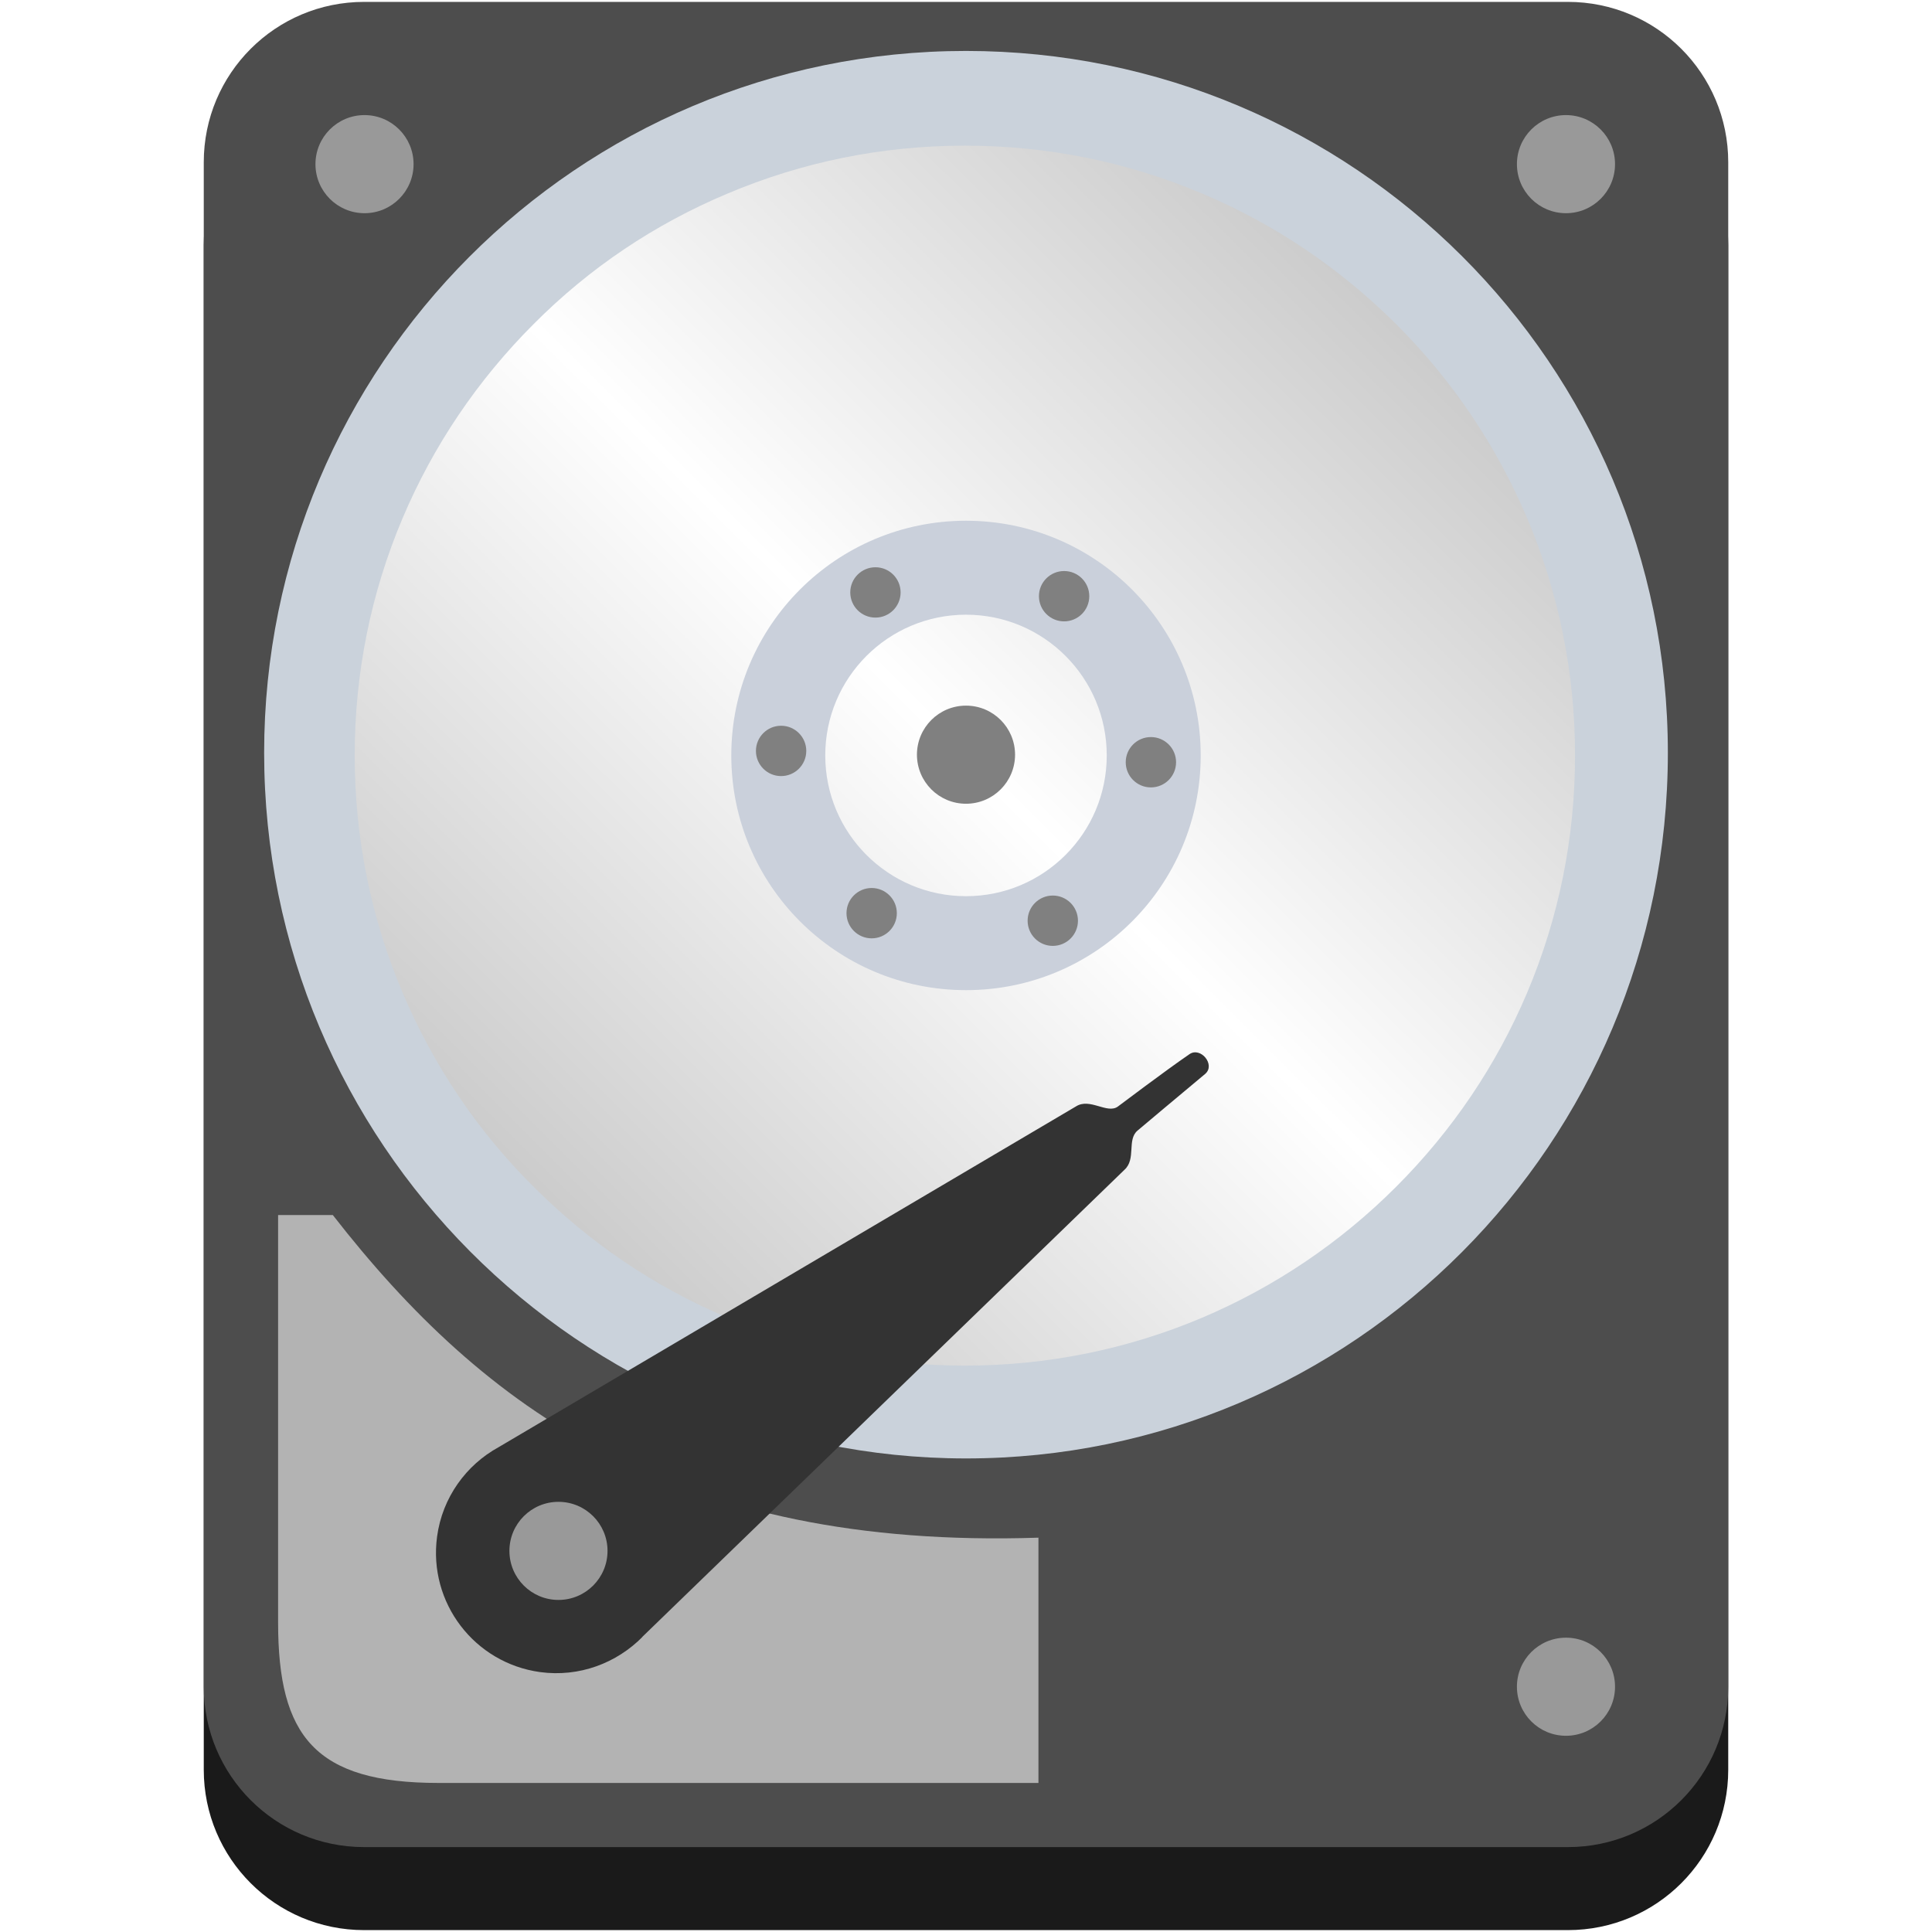 <?xml version="1.0" encoding="UTF-8"?>
<svg width="512" height="512" version="1.1" viewBox="0 0 512 512" xmlns="http://www.w3.org/2000/svg">
 <defs>
  <linearGradient id="a" x1="367" x2="140" y1="84" y2="312" gradientUnits="userSpaceOnUse">
   <stop style="stop-color:#ccc" offset="0"/>
   <stop style="stop-color:#fff" offset=".5"/>
   <stop style="stop-color:#ccc" offset="1"/>
  </linearGradient>
 </defs>
 <path d="m458 469c0 23.5-19 42.5-42.5 42.5h-319c-23.5 0-42.5-19-42.5-42.5v-404c0-23.5 19-42.5 42.5-42.5h319c23.5 0 42.5 19 42.5 42.5z" style="fill:#1a1a1a"/>
 <path d="m458 447c0 23.5-19 42.5-42.5 42.5h-319c-23.5 0-42.5-19-42.5-42.5v-404c0-23.5 19-42.5 42.5-42.5h319c23.5 0 42.5 19 42.5 42.5z" style="fill:#4d4d4d"/>
 <path d="m73.7 322v108c0 30.1 9.78 42.5 42.5 42.5h159v-65c-95.9 3.15-147-34.1-187-85.5z" style="fill:#b3b3b3"/>
 <path d="m256 374c-46.5 0-90.2-18.1-123-51-32.9-32.9-51-76.6-51-123 0-46.5 18.1-90.2 51-123 32.9-32.9 76.6-51 123-51s90.2 18.1 123 51c32.9 32.9 51 76.6 51 123 0 46.5-18.1 90.2-51 123-32.9 32.9-76.6 51-123 51z" fill="url(#a)"/>
 <path d="m256 13.5c-103 0-186 83.5-186 186 0 103 83.5 187 186 187s186-83.5 186-187c0-103-83.5-186-186-186zm114 301c-14.8 14.8-32.1 26.5-51.4 34.7-19.9 8.41-41.1 12.7-62.9 12.7s-43-4.26-62.9-12.7c-19.3-8.16-36.5-19.8-51.4-34.7-14.9-14.8-26.5-32.1-34.7-51.4-8.41-19.9-12.7-41.1-12.7-62.9s4.28-43 12.7-62.9c8.14-19.2 19.8-36.5 34.7-51.4 14.8-14.9 32.1-26.5 51.4-34.6 19.9-8.42 41.1-12.7 62.9-12.7s43 4.27 62.9 12.7c19.3 8.13 36.5 19.8 51.4 34.6 14.9 14.9 26.5 32.1 34.7 51.4 8.41 19.9 12.7 41.1 12.7 62.9s-4.28 43-12.7 62.9c-8.14 19.2-19.8 36.5-34.7 51.4z" fill="#cad2db"/>
 <path d="m256 138c-34.3 0-62.2 27.8-62.2 62.2 0 34.3 27.8 62.2 62.2 62.2s62.2-27.8 62.2-62.2c0-34.3-27.8-62.2-62.2-62.2zm0 99.5c-20.6 0-37.3-16.7-37.3-37.3s16.7-37.3 37.3-37.3 37.3 16.7 37.3 37.3-16.7 37.3-37.3 37.3z" fill="#cad0db"/>
 <path d="m170 434 128-124c3.15-2.86 0.573-7.97 3.48-10.4 0 0 12-10.1 17.9-15 2.82-2.41-1.19-7.27-4.15-5.24-6.39 4.38-19 13.9-19 13.9-2.86 2.03-7.39-2.42-11.1-0.04l-153 90.3c-8.57 4.7-14.9 13.3-16.3 23.7-2.36 17.5 9.87 33.5 27.3 35.9 10.4 1.41 20.3-2.38 27.2-9.39z" style="fill:#333"/>
 <circle cx="148" cy="411" r="13" style="fill:#999"/>
 <circle cx="305" cy="202" r="6.67" fill="#808080"/>
 <circle cx="207" cy="199" r="6.67" fill="#808080"/>
 <circle cx="282" cy="158" r="6.67" fill="#808080"/>
 <circle cx="231" cy="242" r="6.67" fill="#808080"/>
 <circle cx="279" cy="244" r="6.67" fill="#808080"/>
 <circle cx="232" cy="157" r="6.67" fill="#808080"/>
 <circle cx="256" cy="200" r="13" fill="#808080"/>
 <circle cx="96.6" cy="43.5" r="13" fill="#999"/>
 <circle cx="415" cy="43.5" r="13" fill="#999"/>
 <circle cx="415" cy="447" r="13" fill="#999"/>
</svg>

